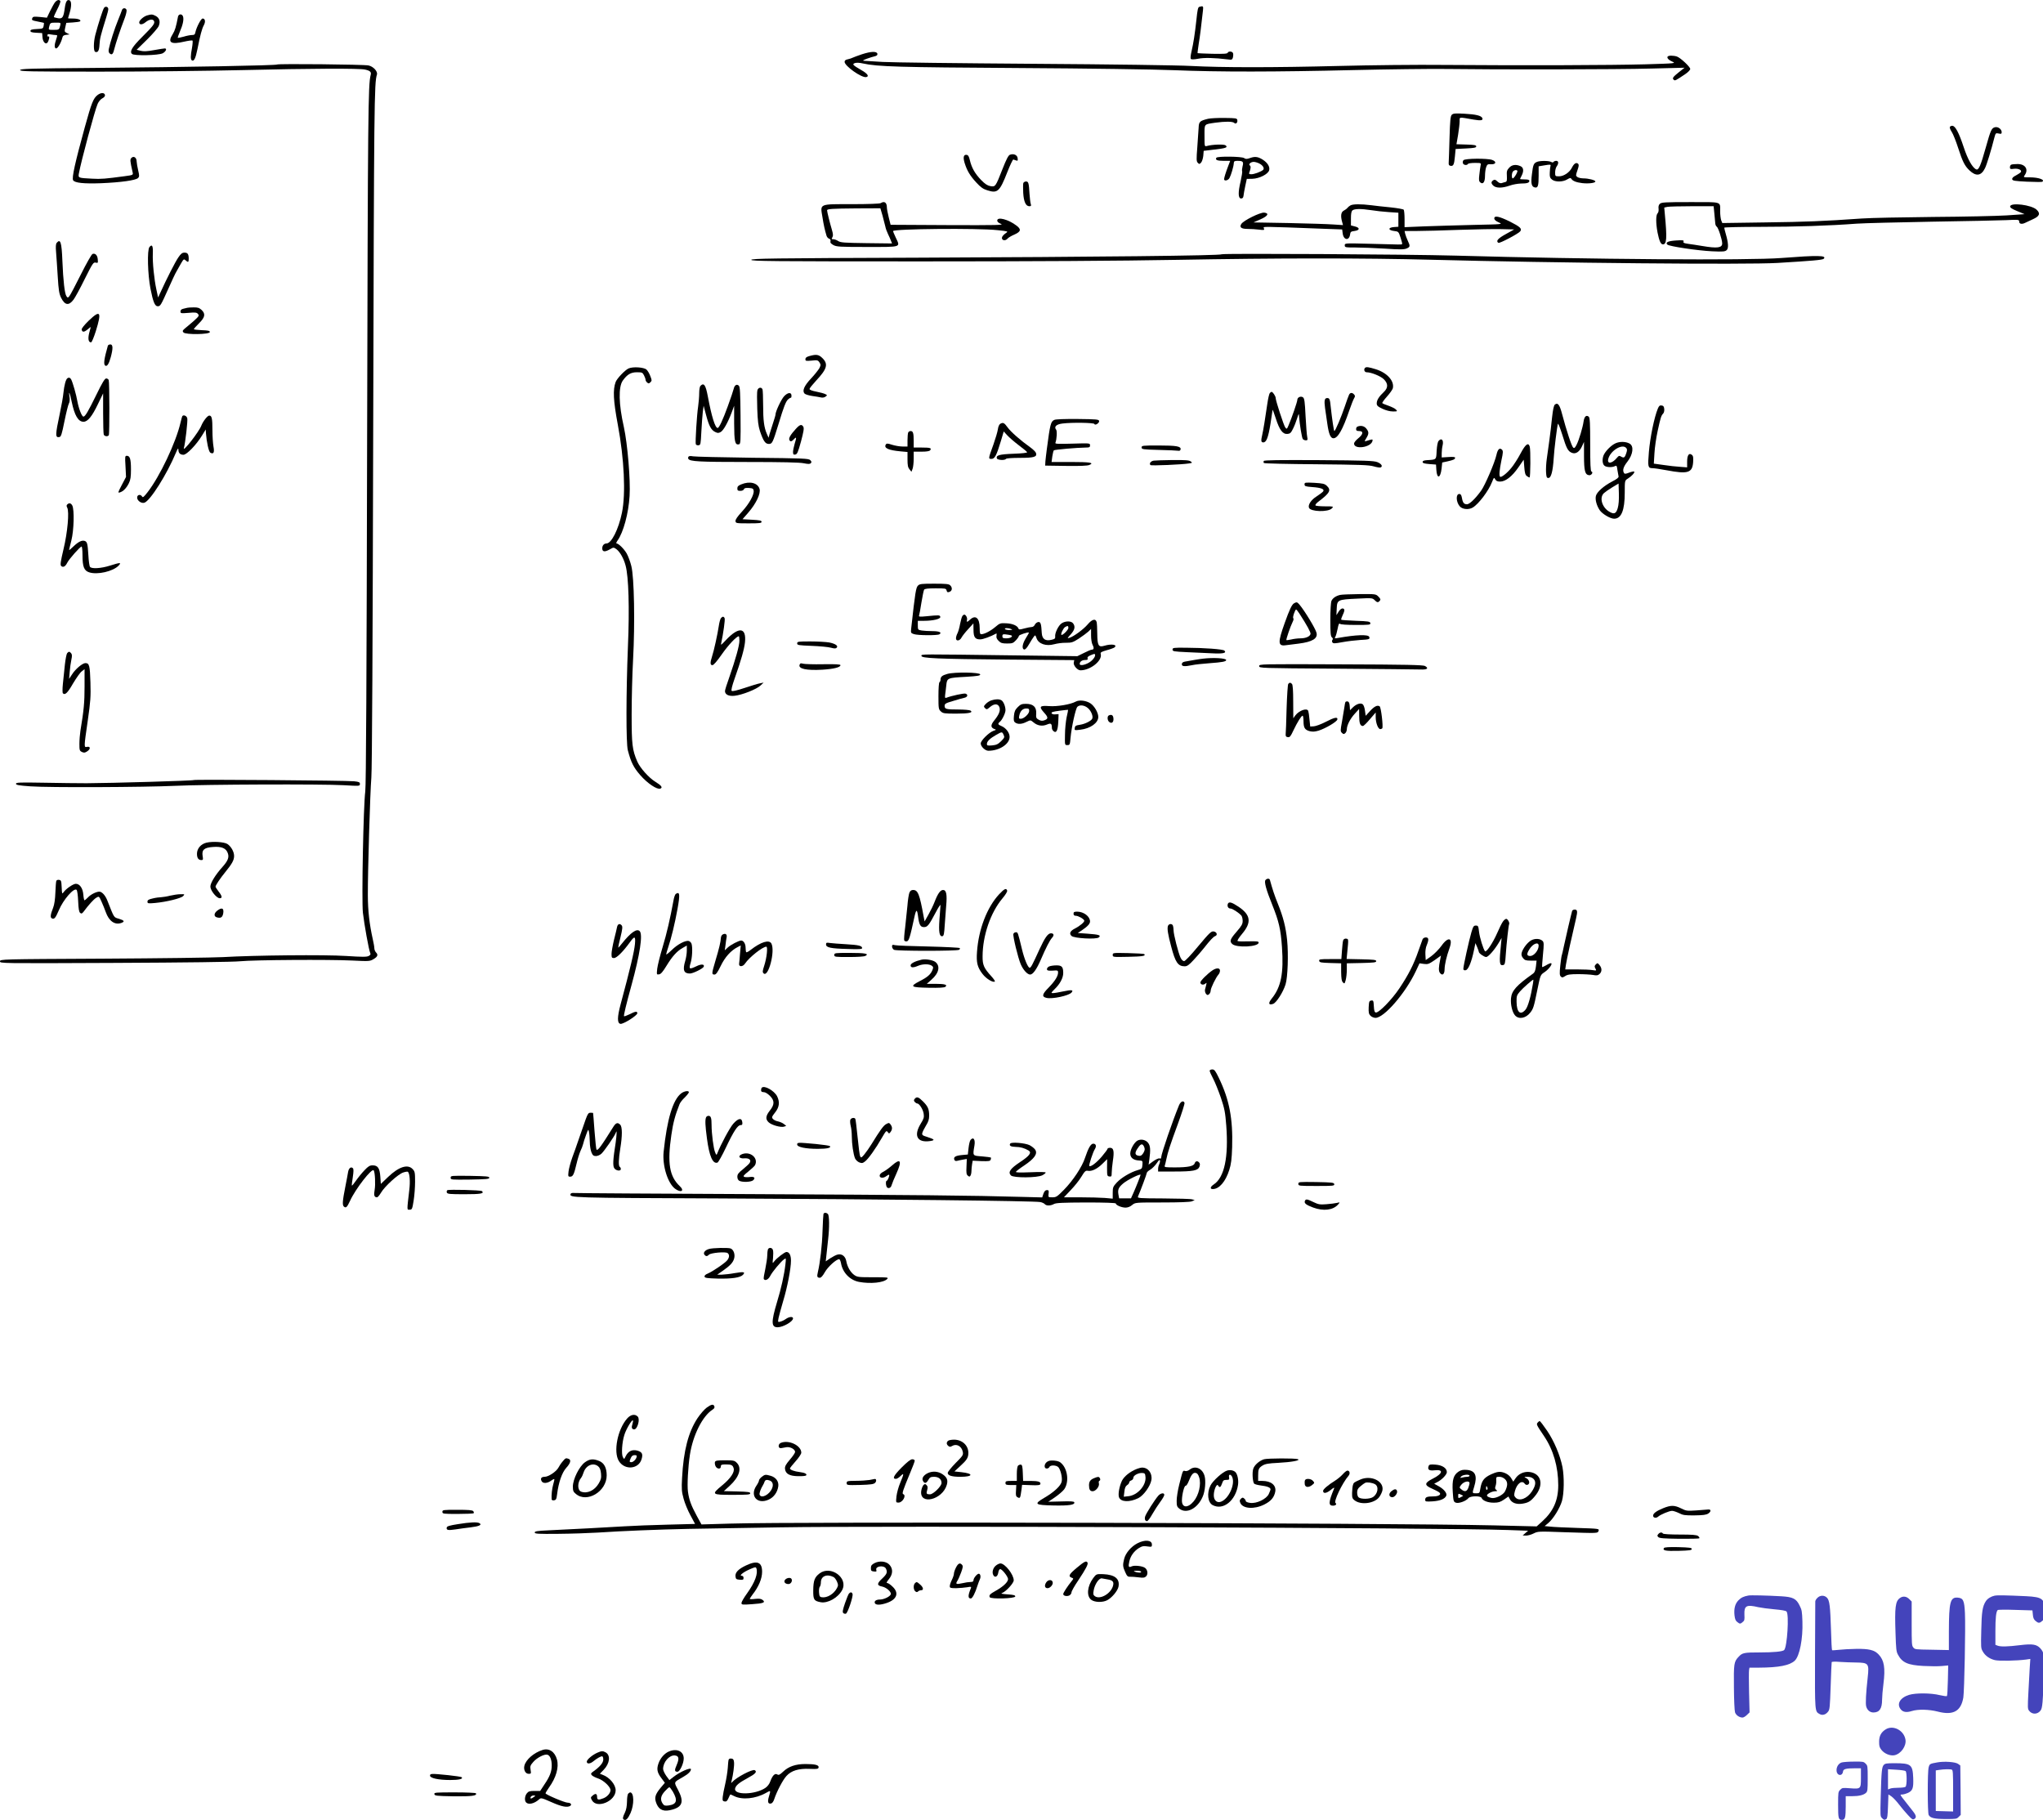 <svg height="1764.739pt" preserveAspectRatio="xMidYMid meet" viewBox="0 0 1981.074 1764.739" width="1981.074pt" xmlns="http://www.w3.org/2000/svg"><g transform="matrix(.1 0 0 -.1 0 1810.961)"><path d="m533 18087c-10-13-31-52-48-86l-30-63-67 7c-57 5-69 4-74-10-9-21-6-23 56-35 29-6 55-11 56-13 1-1 0-14-3-29-5-26-9-27-67-30-46-2-61-7-61-18s14-16 57-18l57-3 3-41c3-43 29-72 47-53 15 16 26 69 12 61-6-4-11 0-11 10 0 13 6 15 31 10 17-3 40-6 50-6 17 0 17-3 4-41-19-54-19-89 0-89 15 0 48 56 59 102 5 21 13 27 39 30l32 4-26 13c-24 12-25 15-16 56l10 43 63 4c35 2 67 7 71 11 13 14-21 27-69 27-27 0-48 1-48 3 0 1 7 24 15 51 20 65 19 115-1 123-24 9-37-11-46-77-12-88-22-104-65-97-20 4-38 8-40 11-3 2 12 36 32 75 20 38 34 75 30 80-10 18-32 12-52-12zm51-224c-10-42-12-43-65-43-49 0-49 0-43 28 10 41 12 42 65 42 49 0 49 0 43-27z"/><path d="m1010 18035c-12-14-58-159-86-265-18-72-18-156-1-163 27-10 39 11 42 73 3 57 12 90 66 264 11 33 19 68 19 77 0 23-26 31-40 14z"/><path d="m11629 18043c-12-3-18-31-27-121-16-145-29-229-48-311-9-40-12-67-6-73s33-5 70 2c58 12 160 9 284-6 44-6 47-4 54 20 3 14 4 33 0 41-7 18-45 20-51 3-4-10-40-12-148-10-78 2-143 5-144 6-2 1 4 43 11 92 13 78 22 152 41 322 5 43 2 46-36 35z"/><path d="m1183 18013c-3-10-20-54-38-98-33-79-78-221-90-281-4-21-1-35 9-43 22-18 33-7 46 49 12 49 54 176 100 296 13 34 20 69 17 78-8 21-36 21-44-1z"/><path d="m1426 17960c-34-10-76-48-76-67 0-26 30-25 61 1 35 29 74 34 83 10 9-23-8-45-117-154-95-95-122-139-98-163 20-20 258-15 299 6 31 17 44 47 20 47-6 0-53-7-103-16-69-13-102-14-131-7l-39 10 101 99c55 54 106 114 113 131 18 44 7 79-29 98-32 17-42 17-84 5z"/><path d="m1726 17948c-19-100-29-133-51-169-53-82-19-104 112-73 40 9 76 14 80 10 3-3 1-35-5-70-15-79-15-113-1-122 20-12 36 20 54 111 26 133 43 196 62 231 18 34 12 64-12 64-16 0-59-83-70-132-4-23-11-28-33-28-16 0-52-7-81-16-29-8-55-13-57-11s7 29 20 59c29 66 40 118 31 147s-43 27-49-1z"/><path d="m8360 17584c-41-14-82-29-90-33-9-5-30-12-48-16-22-4-32-12-32-25 0-40 164-156 209-148 32 6 15 33-47 68-84 49-91 57-62 68 14 5 45 4 79-4 141-31 344-37 1511-44 667-4 1318-13 1505-21 437-18 985-17 1735 1 338 8 746 13 905 11 506-7 1658-5 1990 4l320 8-52-41c-61-49-69-60-54-75 13-13 17-10 110 52 29 19 51 42 51 52 0 20-93 107-128 120-13 5-39 9-58 9-51 0-46-31 8-56 43-19 43-19-257-28-329-9-1176-12-1940-6-278 3-725-2-1035-10-633-16-1126-16-1430 0-122 7-782 16-1525 21-720 5-1380 13-1465 18s-166 10-180 11c-19 1-13 5 25 20 28 10 63 21 78 24 20 5 27 12 25 24-5 26-62 24-148-4z"/><path d="m2687 17484c-9-9-867-25-1772-33-630-5-720-8-720-21s92-15 770-15c424 0 1049 7 1390 15 665 16 1129 18 1185 5 50-11 63-24 54-54-24-94-27-339-34-3511-5-2348-10-3379-18-3435-18-131-36-1051-23-1175 13-114 58-365 71-391 6-12 2-20-15-29-18-10-62-10-216 0-210 14-894 7-1199-11-91-5-614-12-1162-15-995-5-998-5-998-26 0-20 0-20 1113-15 688 3 1152 9 1217 16 131 13 857 18 1085 7 165-8 171-8 208 14 40 24 46 42 22 66-8 9-15 26-15 39s-7 52-15 87c-32 143-48 277-48 428-1 231 22 997 34 1140 7 81 13 1284 18 3405 8 3148 10 3330 36 3411 10 31-36 80-82 89-48 10-877 18-886 9z"/><path d="m947 17189c-42-32-59-75-125-314-94-342-127-490-113-513 16-26 103-35 270-29 193 8 336 28 359 50 14 14 14 23 2 74-8 32-14 71-15 87 0 37-28 57-50 35-15-15-15-25 11-140 6-26 5-27-78-38-187-25-229-29-314-24-136 7-137 7-129 51 21 117 155 615 182 675 9 21 29 45 45 53 18 9 28 22 26 32-5 25-39 25-71 1z"/><path d="m14078 16997c-13-13-17-53-22-224-3-114-7-221-8-238-2-22 2-30 16-33 29-6 37 11 44 89l7 74 100 5c80 4 100 8 100 20s-19 16-96 18l-96 3 16 92c8 51 15 109 15 131 0 43-13 42 135 16 71-12 94-8 85 14-9 24-62 37-174 43-89 5-108 3-122-10z"/><path d="m11715 16958c-81-20-90-28-92-88-2-30-8-115-13-189-9-117-9-136 5-150 13-14 17-14 31 1 9 9 19 39 22 66l4 49 100 12c116 13 137 21 113 41-16 13-130 9-182-6-23-6-23-6-23 99 0 120-8 110 105 127 95 13 168 13 183-2 16-16 35 3 30 28-3 17-15 19-123 20-66 1-138-3-160-8z"/><path d="m18907 16878c-2-7 6-29 19-48s41-90 63-158c42-130 63-171 108-214 64-61 114-55 151 20 17 33 60 174 92 300 11 41 13 43 41 37 24-6 29-3 29 13 0 29-35 55-64 48-34-8-42-25-91-200-48-172-68-218-91-209-36 14-83 96-123 218-46 139-81 205-110 205-11 0-21-6-24-12z"/><path d="m9793 16609c-15-6-34-42-73-141-66-169-68-172-117-163-28 5-52 21-90 60-59 61-91 118-108 190-9 38-16 51-32 53-29 4-36-23-19-79 23-74 52-123 112-188 44-48 67-64 109-77 98-31 119-13 193 177 27 68 53 123 58 122s17-5 27-9c16-6 18-2 15 21-3 32-38 48-75 34z"/><path d="m11795 16580c-13-21 8-30 70-30h64l-18-47c-25-65-41-117-41-131 0-21 39-13 52 11 15 27 41 114 42 145 1 18 7 22 36 22 53 0 61-9 49-53-5-21-7-42-4-47s-4-50-15-99c-26-109-24-166 5-166 14 0 21 8 23 25 1 14 9 57 17 95l15 70 54 1c68 2 153 45 163 83 8 32-13 69-57 99-48 32-79 37-126 20-35-12-44-12-60-1-22 16-259 19-269 3zm415-55c38-19 54-49 37-64-23-18-85-41-113-41-20 0-25 4-20 16 15 38 17 62 6 69-17 11 8 35 37 35 13 0 37-7 53-15z"/><path d="m14191 16556c-6-7-9-21-5-30 7-18 39-22 49-6 3 6 33 10 67 10 61 0 61 0 55-27-3-16-9-55-12-88-6-49-4-63 9-74 27-23 46 3 46 64 0 28 5 66 11 83 10 28 15 31 47 29 49-3 57 26 11 42-48 17-264 15-278-3z"/><path d="m14904 16540c-32-13-38-27-49-119-12-90-4-123 29-129 29-6 36 16 36 114v91l60 10c54 9 60 8 55-7-3-9-6-38-7-64-2-40 2-52 21-67 31-26 106-25 148 1 26 15 34 17 40 6 13-21 47-35 106-42 60-7 127 1 127 16 0 13-67 30-116 30-22 0-48 6-58 13-17 13-17 15 0 65 14 39 16 54 7 63-17 17-39 4-58-33-23-49-80-88-127-88-37 0-38 1-38 38 0 21 7 47 15 58 21 28 19 54-4 54-11 0-23-5-26-10-4-7-12-7-25 0-23 12-107 12-136 0z"/><path d="m19503 16513c-7-2-13-14-13-25 0-18 5-20 39-15 43 5 79-12 67-32-4-6-25-20-47-32-27-13-39-26-37-37 3-15 23-18 143-24 77-3 143-4 148-1 31 19-34 43-120 43-64 0-64 0-49 22 39 56 4 108-71 107-27 0-54-3-60-6z"/><path d="m14634 16483c-22-24-25-35-22-80 2-44 0-54-14-58-10-3-27-7-37-11-13-3-28 3-42 17-16 16-26 19-37 12-24-15-25-30-3-52 27-27 87-27 161-1 30 11 78 19 107 20 61 0 83 7 83 26 0 10-13 14-45 14-25 0-45 2-45 4s7 17 15 32c23 45 19 79-10 92-44 20-84 15-111-15zm79-40c-10-29-35-63-44-63-13 0-11 54 3 68 19 19 49 15 41-5z"/><path d="m9923 16335c-3-9-3-51-1-95 5-86 25-130 59-130 18 0 20 4 14 23-4 12-9 56-12 97-6 105-10 120-34 120-11 0-22-7-26-15z"/><path d="m8540 16140c-9-6-125-10-276-10-326 0-311 7-289-125 13-82 22-121 40-182 4-12 15-25 25-28 12-4 16-12 13-25-4-13 4-23 29-37 30-16 61-18 328-18 338 0 321-5 276 91-14 30-26 58-26 63 0 22 822 30 1012 9 101-10 106-12 85-26-32-22-46-42-40-58 7-19 38-18 54 3 8 9 38 27 67 39 62 28 67 50 19 86-78 60-187 89-187 49 0-12 13-23 36-32 32-12-36-14-517-12l-553 3-18 72c-10 40-18 83-18 95 0 49-24 66-60 43zm18-122c11-40 23-87 27-105 3-18 15-50 26-73 11-22 24-52 29-66l10-25-248 3c-216 3-251 5-275 21-14 9-35 17-47 17-17 0-18 3-9 18s8 31-4 73c-19 62-47 176-47 189 0 14 44 17 286 19l231 1z"/><path d="m16095 16133c-11-10-15-27-12-47 2-18-1-36-9-44-18-17-18-96-1-187 16-80 31-115 52-115 37 0 41 58 19 291l-6 66 32 7c18 3 126 6 240 6h207l7-72c4-40 8-83 9-96 1-12 7-26 14-30 15-9 53-127 53-163 0-43-49-49-191-25-46 8-108 17-137 21-42 6-52 10-47 22 5 14-5 15-70 11-79-5-109-18-87-40 17-17 291-58 433-65 110-5 127-3 143 12 19 19 16 69-10 159-8 27-14 53-14 58 0 4 157 8 350 8 341 0 673 11 935 31 72 5 398 13 725 19 327 5 652 12 723 15 123 6 127 5 127-15 0-22 26-27 58-11 9 4 43 20 75 35 65 29 75 56 35 93-50 46-249 71-256 32-2-12 16-25 68-46l72-30-174-12c-95-6-416-13-713-15-297-3-607-9-690-15-371-26-547-33-937-38l-417-6-11 27c-5 15-10 54-10 86 0 98 25 90-290 90-246 0-280-2-295-17z"/><path d="m13095 16118c-11-6-25-18-30-25-6-8-22-19-35-26-27-14-32-52-15-111l8-29-94 6c-52 4-247 10-434 14l-340 6 68 30c72 32 87 59 36 65-38 4-201-76-222-110-21-32-1-48 60-48 32 0 82-3 112-7 50-6 54-5 47 12-7 20-45 20 589-4l170-6 5-39c9-67 64-73 72-8 3 23 9 28 43 32 52 7 54 32 3 44l-38 10v67c0 47 4 70 15 79 20 16 82 17 180 2 44-7 122-16 173-19l92-6v-68-68l-42-3c-60-4-59-31 0-38 43-5 44-6 63-64 11-32 18-60 15-63-5-6 4-6-318 3-237 6-238 6-238-15 0-20 5-21 103-21 56 0 184-5 284-11 145-10 188-9 212 1 36 15 37 23 12 76-10 21-21 51-25 67l-6 27h122c68 0 251 5 408 11 157 5 341 9 409 7l124-3-81-45c-78-43-99-68-72-85 12-7 191 87 211 111 21 26 0 45-101 96-104 51-150 60-150 30 0-13 15-26 42-38 43-19 43-19-242-25-157-4-372-10-477-14l-193-8v79c0 43-4 84-8 90s-61 16-127 23c-66 6-151 16-190 21-96 12-176 12-200-2z"/><path d="m550 15755c-9-11-11-37-6-93 3-42 11-148 16-236 8-131 14-166 32-203 37-74 75-80 121-19 14 18 63 107 108 199 77 154 85 166 107 160 22-5 23-3 20 32-3 40-25 62-51 52-9-3-60-93-113-199s-103-201-112-211c-14-16-16-16-28 1-17 25-31 147-39 342-7 181-19 218-55 175z"/><path d="m1449 15714c-23-28-17-264 10-403 25-128 43-171 70-171 26 0 30 7 101 165 34 77 70 154 80 170 9 17 29 52 44 78 26 45 29 47 45 33 25-23 31-20 31 13 0 47-10 61-41 61-22 0-35-10-60-47-28-40-112-204-175-343l-21-45-16 75c-22 100-39 264-35 352 3 74-7 93-33 62z"/><path d="m11847 15644c-12-13-1196-26-2952-33-1422-5-1610-8-1610-21s190-15 1650-15c1093 0 1928 5 2475 15 978 18 1817 18 2470 1 1203-32 3058-49 3355-31 335 20 438 29 449 40 34 34-56 35-409 8-320-25-1852-14-3160 23-465 13-2258 23-2268 13z"/><path d="m1815 15125c-5-2-22-6-37-9-19-4-28-13-28-26 0-19 4-20 78-14 66 6 80 4 92-11 13-15 9-22-37-64-29-25-67-58-85-72-28-23-31-29-19-43 20-23 256-20 256 4 0 12-17 16-77 18-43 2-78 6-78 10s23 30 50 57c59 58 65 92 24 130-22 20-37 25-78 24-28 0-55-2-61-4z"/><path d="m861 15001c-45-44-71-77-69-87 5-27 23-27 57 1 17 15 31 25 31 23 0-1-7-27-15-57-14-56-8-91 18-91 7 0 27 48 46 108 59 190 45 211-68 103z"/><path d="m1046 14758c-37-130-44-182-25-194 17-10 35 16 53 82 23 85 22 124-4 124-11 0-22-6-24-12z"/><path d="m7848 14657c-28-8-38-16-38-30 0-18 5-19 60-14 55 6 61 5 76-17 14-22 14-27-1-57-10-17-45-62-80-99-68-72-88-121-63-147 8-8 41-18 74-23 32-4 70-11 84-14 15-4 33-1 44 7 19 14 19 15-1 25-11 6-50 17-87 24-41 8-66 17-66 26 0 7 29 43 64 81 106 113 119 160 62 217-37 37-60 40-128 21z"/><path d="m6095 14537c-35-16-112-97-125-131-28-76-23-179 21-415 62-330 78-670 40-853-33-161-102-298-150-298-24 0-41-20-41-47 0-34 23-38 70-12 40 23 40 23 68 3 34-26 70-89 88-157 30-107 39-415 23-787-18-446-19-937-1-1005 31-118 55-166 121-242 70-80 163-142 194-130 26 10 11 30-49 67-61 37-148 134-174 195-49 113-55 166-55 455 0 151 6 392 14 535 19 350 11 797-17 906-10 42-31 97-45 122-26 45-79 97-98 97-6 0-2 12 9 28 57 79 107 264 117 432 10 153-20 507-55 667-51 224-54 391-11 452 43 60 78 81 137 81 49 0 55-2 69-30 8-16 15-35 15-43s7-20 16-27c12-11 18-10 31 3 15 15 15 19-1 60-9 25-26 53-37 63-26 23-131 30-174 11z"/><path d="m13237 14543c-16-15-6-43 15-43 43 0 133-36 165-66 45-43 45-85 1-126-45-42-68-78-68-109 0-22 9-31 55-53 35-16 73-26 102-26 44 0 45 1 30 18-9 10-41 26-72 37-31 10-58 22-61 26-2 5 18 33 45 63 28 31 53 67 57 80 17 70-53 150-164 185-71 22-94 25-105 14z"/><path d="m654 14442c-16-10-31-67-39-142-3-36-19-126-35-200-45-212-45-236-4-228 16 2 24 28 49 153 17 83 36 160 43 172 8 14 10 38 6 65-11 71 4 38 21-47 28-135 64-195 115-195 40 0 83 52 139 170l51 105v-192c0-105 3-198 6-207 7-18 39-22 49-6 8 13 7 514-1 535-4 8-14 15-24 15-14 0-38-40-95-157-80-163-109-213-126-213-16 0-46 79-59 150-10 60-43 176-59 209-9 18-23 23-37 13z"/><path d="m6792 14368c-7-7-12-39-12-72 0-34-5-90-10-126-13-83-29-350-23-367 3-8 15-13 27-11 20 3 21 10 27 133 4 72 10 157 14 190l8 60 24-90c28-106 49-145 88-164 25-12 32-12 54 0 27 16 69 91 106 189l24 65v-171c1-179 8-210 46-203 17 4 18 19 16 279-2 217-5 278-16 289-19 20-42 7-50-28-4-17-29-93-57-169-49-135-85-212-99-212-24 0-58 108-95 305-21 112-38 137-72 103z"/><path d="m7344 14324c-4-14-4-94-1-177 4-119 10-166 26-217 33-97 52-125 86-125 33 0 38 10 95 195 50 166 70 217 92 237 11 10 23 17 27 16 3-2 6 7 6 20 0 35-35 33-71-5-28-30-84-148-84-178 0-7-11-44-24-83-13-40-28-88-34-107l-9-35-17 38c-27 61-36 131-36 278 0 75-3 144-6 153-10 26-43 19-50-10z"/><path d="m12313 14298c-6-7-16-51-23-98-21-145-40-263-50-305-14-60-12-75 10-75 30 0 48 46 70 182 11 68 20 128 20 133 1 6 14-31 31-82 36-113 68-155 113-151 26 2 35 11 53 48 13 25 31 70 40 100 17 54 18 54 20 20 6-77 27-206 36-217 5-7 18-13 29-13 18 0 20 4 14 33-4 17-11 108-16 201-7 143-11 172-25 183-22 15-55 0-55-25 0-18-55-178-85-247-16-38-18-38-32-20-15 21-93 260-93 286 0 17-28 59-39 59-5 0-13-6-18-12z"/><path d="m13082 14283c-5-10-24-61-41-113-34-101-92-239-102-240-5 0-22 116-35 234-7 75-12 86-34 86-26 0-31-23-21-98 6-37 15-105 22-152 14-99 31-140 59-140 43 0 90 83 154 270 18 53 39 105 46 117 11 18 12 24 1 37-18 21-38 20-49-1z"/><path d="m15078 14187c-11-8-19-47-28-127-6-63-18-162-26-220s-19-139-25-180-9-100-7-130c3-47 6-55 23-55 26 0 43 65 51 190 5 88 32 305 41 335 3 8 21-39 42-105 42-137 55-160 93-176 37-15 73 8 99 64l19 42v-135c0-146 10-183 48-188 24-4 45 29 24 36-9 3-12 72-12 262 0 206-3 260-14 269-24 20-43 2-50-45-8-59-44-179-68-227-16-31-22-36-33-27-15 12-66 168-107 323-24 92-42 116-70 94z"/><path d="m16076 14148c-35-84-75-280-87-422s-9-156 34-156c18 0 79-9 137-20 206-39 250-26 258 76 3 47 1 63-12 73-28 23-46-3-46-66v-55l-67 5c-38 2-110 10-162 18l-94 13 6 101c3 55 17 152 31 215 28 129 34 149 53 169 8 7 13 28 11 45-2 23-8 32-26 34-17 3-25-4-36-30z"/><path d="m1767 14073c-2-5-10-33-17-63-44-191-200-520-319-673-36-46-46-55-53-42-15 25-48 19-48-10 0-30 40-59 70-50 56 18 218 274 306 485 18 42 23 49 24 30 0-33 17-50 49-50s125 97 179 185l37 60 2-35c7-91 27-181 43-190 31-17 41 2 30 60-5 29-10 98-10 154 0 120-6 146-31 146-17 0-60-55-77-98-22-59-183-265-169-217s39 266 33 289c-6 25-39 37-49 19z"/><path d="m10223 14038c-34-17-40-39-72-283-6-44-12-98-14-120l-2-40 200-3c136-2 209 1 228 9 52 22 7 29-182 29h-184l7 53c4 28 11 55 15 60 7 7 223 26 309 27 36 0 42 3 42 21 0 22-1 22-171 17-140-4-169-3-165 8 14 36 18 115 7 128-23 28 3 52 61 59 93 12 306 8 310-4 6-19 50 9 46 29-3 15-25 17-208 19-129 1-213-2-227-9z"/><path d="m9699 14000c-10-6-20-29-23-55-4-25-23-89-42-143-51-141-52-142-20-142s49 32 92 175l27 91 34-37c19-21 69-64 111-96 43-32 79-62 82-68s-45-12-131-15c-138-5-174-15-162-46 6-16 78-20 88-4 4 6 59 10 134 10 138 0 169 9 157 47-3 11-28 35-54 54-97 69-190 151-221 194-33 46-44 51-72 35z"/><path d="m7717 13951c-51-56-70-89-63-106 8-21 22-19 46 7s25 17 5-48c-8-27-15-62-15-77 0-23 4-28 21-25 19 3 27 21 56 126 25 94 31 128 23 143-16 28-34 23-73-20z"/><path d="m13163 13973c-7-2-13-13-13-24 0-14 7-19 30-19 44 0 39-32-10-71-22-18-40-40-40-50 0-62 166-38 179 26 3 18 3 18-62-2-17-5-17-3 2 28 26 43 26 60 0 93-20 25-54 33-86 19z"/><path d="m8806 13914c-3-9-6-42-6-75v-59h-49c-27 0-72 8-101 17-42 14-53 14-60 3-22-35 24-56 143-67l67-6v-72c0-57 4-78 19-96l19-24 11 28c6 16 11 60 11 98v69h74c49 0 77 4 85 13 18 22 2 27-81 27h-78v64c0 77-6 96-30 96-10 0-21-7-24-16z"/><path d="m13949 13833c-8-9-15-48-18-95-4-87-1-85-91-90-32-2-45-7-45-18s16-16 65-20l65-5 3-50c6-93 40-85 51 12l6 58 51 11c58 13 74 20 74 36 0 7-23 9-65 6l-65-4v41c0 22 4 57 9 77 12 51-12 76-40 41z"/><path d="m15665 13811c-44-20-100-78-116-118-14-37-11-80 7-97 17-18 76-21 104-6 16 8 19 4 24-38 4-26 9-54 11-62 3-10-16-26-60-48-83-43-152-104-160-142-8-36 7-92 37-137 25-37 103-83 140-83 70 0 103 81 103 253 0 117 0 117 30 136 37 23 70 59 62 68-4 3-26-1-49-10-33-13-44-14-50-4-17 26-6 61 32 109 56 71 66 153 21 177-37 20-95 21-136 2zm105-46c9-11 9-22 0-49-14-44-23-50-50-34-18 11-23 10-43-14-45-54-95-60-82-9 20 81 137 152 175 106zm-83-582c-16-56-36-63-85-33-68 42-95 135-49 178 12 11 49 37 82 57l60 36 3-95c2-60-2-113-11-143z"/><path d="m14745 13713c-25-48-65-110-88-138-43-54-100-98-111-88-11 11-6 66 13 158 17 76 17 92 6 104-23 23-42 5-54-50-16-74-111-296-150-349-55-76-111-130-136-130-29 0-41 15-49 63-5 27-12 37-25 37-36 0-32-80 5-121 26-29 88-34 126-10 57 34 154 163 186 247 18 45 20 47 31 26 9-16 21-22 47-22 53 0 116 49 177 137l52 75 6-73c4-54 10-75 24-85 10-8 22-14 27-14 9 0 11 264 2 298-13 46-41 25-89-65z"/><path d="m11070 13771c0-18 11-20 168-24 92-2 176-6 187-8 12-3 21 2 23 13 6 30-40 38-214 38-155 0-164-1-164-19z"/><path d="m1217 13588 5-103-41-78c-38-73-40-78-19-72 34 10 65 43 88 90 16 32 20 62 20 134 0 99-10 131-40 131-18 0-19-6-13-102z"/><path d="m6676 13681c-4-6-5-15-1-21 16-25 100-30 569-30 342 0 507-4 548-12 45-9 61-9 70 0 10 10 8 16-5 30-16 16-63 18-560 23-298 4-558 10-578 14-23 5-39 3-43-4z"/><path d="m11187 13643c-29-5-46-28-31-43 9-8 307 5 374 16 33 5 34 7 15 20-14 11-54 14-174 13-86-1-169-4-184-6z"/><path d="m12255 13640c-4-7-3-16 1-20 5-5 234-10 509-12 420-4 509-7 554-20 30-9 61-14 68-11 25 10 9 36-32 52-34 13-118 16-567 19-387 2-528 0-533-8z"/><path d="m7188 13413c-29-11-38-21-38-39 0-20 5-24 29-24 17 0 31 6 35 16 4 11 17 14 48 12 36-2 44-7 46-26 6-39-43-127-112-202-46-50-66-79-64-94 3-20 8-21 128-21 104 0 125 2 125 15 0 12-19 16-93 20l-92 5 55 63c77 88 124 188 110 232-18 58-96 77-177 43z"/><path d="m12650 13413c0-18 9-21 74-26 89-6 124-21 105-44-7-8-36-30-64-48-51-32-83-80-72-109 15-39 188-44 223-5 17 19 15 19-69 19-47 0-88 4-91 9-4 5 8 20 24 33 117 88 131 115 85 158-21 19-38 23-120 28-90 4-95 4-95-15z"/><path d="m652 13218c-8-8-8-17 0-31 21-40 3-240-36-402-29-123-33-152-23-163 19-18 41-6 59 31 18 36 125 157 139 157 5 0 9-38 9-85 0-110 15-149 65-165 80-26 232 9 286 66 29 31 16 31-85-1-85-27-177-33-193-12-6 6-13 57-16 112-7 113-11 132-37 140-27 8-61-9-108-54-23-22-42-38-42-35 0 4 10 45 22 93 25 98 30 299 9 339-13 24-31 28-49 10z"/><path d="m8902 12432c-20-20-27-59-66-414-5-45-4-47 26-57 37-13 227-14 247-2 28 18-1 31-67 31-37 0-84 3-104 6-37 6-38 8-38 50v44h60c88 0 162 18 158 38-4 18-9 19-137 6-62-6-73-5-69 7 3 8 14 65 23 126 10 62 22 118 26 125 6 9 38 13 111 13 96 0 102-1 107-21 5-18 10-20 29-13 26 10 29 41 6 63-12 13-41 16-155 16-121 0-141-2-157-18z"/><path d="m12995 12341c-42-10-72-31-84-58-6-14-11-91-11-182 0-129 3-161 15-171 10-8 12-17 6-24s-6-18-1-25c7-12 22-12 97 2 48 9 125 18 171 21 90 5 98 7 89 31-10 24-127 20-301-11-35-6-37-6-27 12 6 10 15 45 22 78 8 42 14 55 22 47 7-7 63-11 155-11 131 0 143 1 140 18-3 15-20 18-140 22-75 3-139 7-142 11-3 3 4 24 15 47 11 22 18 46 14 52-12 19-35 10-55-22l-21-33 3 65c4 84 9 86 199 95 141 7 147 7 168-14 25-25 34-26 51-6 9 11 7 19-14 40-25 25-27 25-183 24-87-1-171-4-188-8z"/><path d="m12547 12259c-20-12-43-60-89-189-68-190-67-227 8-217 21 2 79 10 128 16 133 17 186 50 172 105-10 41-116 215-166 274-22 25-27 26-53 11zm52-97c74-114 112-184 109-199-5-25-46-43-98-43-25 0-65-5-89-11-24-5-45-8-47-6-5 5 40 136 60 175 9 17 12 33 7 37-10 5 17 85 28 85 3-1 17-18 30-38z"/><path d="m9333 12138c-6-7-16-42-23-78-6-36-18-77-26-92s-14-36-14-48c0-30 37-26 54 8 8 15 37 52 65 82l50 55 1-62c0-72 15-93 65-93 27 0 102 27 156 57 4 2 4-7 2-21-4-17 2-32 20-50 22-22 35-26 83-26 50 0 59 3 85 31 16 17 29 36 29 43 0 9 89 39 97 32 2-1-11-25-28-52-35-55-43-106-18-112 11-2 27 15 47 50 17 29 37 62 46 73 15 19 15 19 27-13 19-56 93-81 172-59 29 8 80 15 114 14 56 0 67 4 125 41 35 23 75 53 91 67l27 26v-63c0-36 6-75 15-92 16-30 12-46-9-46-7 0-41-14-76-32l-63-31-621 8c-921 12-891 13-891-5 0-23 147-30 851-36l631-5-5-24c-5-28 36-75 65-75 96 0 213 93 197 157-5 17 3 22 58 38 35 9 69 22 75 27 33 27-29 37-99 16-56-17-67 2-68 117 0 50-3 100-6 113-10 37-45 27-87-23-40-47-134-117-177-130-23-7-22-5 13 34 39 43 46 75 23 106-18 25-74 25-111 1-31-20-68-95-63-129 2-18-4-24-35-31-60-15-91 7-95 64-5 92-11 112-35 108-12-2-26-13-32-25-5-13-19-23-30-23s-43-6-72-14c-43-12-53-12-57-1-10 28-57 48-118 51-58 3-63 1-107-36-46-39-106-70-136-70-12 0-15 13-15 58 0 99-40 134-95 82-27-25-34-25-28 0 5 19-11 50-27 50-4 0-12-6-17-12zm1027-117c0-19-58-76-68-67-8 9 19 66 37 76 24 14 31 12 31-9zm-555-11c16-7 13-9-17-9-20-1-40 4-43 9-7 12 32 12 60 0zm-22-56c30-5 35-9 26-20-6-8-29-14-50-14-32 0-39 3-39 20 0 22 6 23 63 14zm835-205c-2-12-19-35-39-51-41-33-109-50-109-26 0 22 22 38 53 38 22 0 28 4 23 16-4 10 4 19 27 29 44 19 49 18 45-6z"/><path d="m6991 12116c-7-8-16-42-21-76-11-76-47-241-66-298-19-58-18-82 4-82 12 0 44 37 92 106 64 91 142 174 164 174 3 0 6-19 6-43 0-47-36-176-99-357-23-63-41-122-41-131 0-34 36-52 92-46 72 7 214 63 252 99l31 29-35-7c-19-3-87-24-150-45-76-25-118-35-125-28-6 6 3 46 28 117 62 175 94 286 101 354 15 147-61 154-188 18-45-48-48-50-42-24 20 92 38 224 33 238-8 20-21 20-36 2z"/><path d="m7730 11871c0-17 12-19 143-24 78-3 161-11 185-18 33-9 46-9 55 0 18 18-12 39-72 51-30 5-112 10-182 10-119 0-129-1-129-19z"/><path d="m11370 11811c0-17 12-19 138-25 75-3 184-8 242-11 108-6 147 2 123 26-14 14-193 27-375 28-119 1-128 0-128-18z"/><path d="m651 11776c-6-7-16-58-22-112-5-55-14-137-19-184s-5-89 0-93c20-21 46 4 98 95 32 53 69 107 85 118l27 21v-169c0-154-7-228-40-427-5-33-10-90-10-128 0-62 2-68 25-79 19-9 29-8 50 6 34 22 34 50 0 44-32-7-32-9 6 254 27 189 30 231 26 371-5 163-11 187-49 187-28 0-97-58-129-109l-29-44 6 69c3 38 10 90 16 117 8 36 7 51-2 62-15 19-24 19-39 1z"/><path d="m11665 11723c-31-3-128-20-177-29-19-4-28-12-28-25 0-22 26-24 100-9 25 6 101 14 170 19 124 9 160 16 160 31 0 18-126 25-225 13z"/><path d="m7754 11665c-16-40 64-58 221-49 110 7 175 23 175 44 0 8-48 11-167 9-93-2-180 1-195 5-22 6-29 5-34-9z"/><path d="m12210 11651c0-20 7-20 753-25 413-3 779-7 811-8 65-3 84 11 44 34-18 10-183 14-815 16-788 3-793 3-793-17z"/><path d="m9186 11575c-50-14-66-27-66-57 0-9-4-20-10-23-6-4-10-60-10-134 0-120 1-129 23-149 21-20 34-22 148-22 125 0 170 10 139 30-8 5-61 10-117 10-118 0-133 4-133 35 0 21 10 27 83 48 45 14 94 28 110 31 31 7 36 32 9 40-15 5-136-21-185-40-13-5-15 0-12 28 3 18 7 59 11 91 7 73 10 74 192 84 112 7 137 11 137 23 0 21-248 25-319 5z"/><path d="m12492 11478c-5-7-12-114-16-238-3-124-7-236-9-250-1-19 3-26 21-28 19-3 27 7 54 65 37 78 77 143 89 143 5 0 9-23 9-51 0-66 12-86 59-99 29-7 49-6 87 5 65 20 178 86 182 108 6 28-29 21-115-24-43-22-94-41-113-42l-35-2-7 68c-3 38-9 75-12 83-12 32-88 5-125-43l-20-28-1 161c0 111-4 164-12 172-15 15-23 15-36 0z"/><path d="m9614 11319c-16-5-41-20-54-34-22-23-23-27-8-42s19-14 48 11c42 35 77 34 91-1 12-33-3-72-53-133-33-42-32-65 4-79 21-7 20-8-9-18-43-15-123-94-123-122 0-30 43-71 74-71 107 0 206 65 206 134 0 41-35 87-80 106-34 14-37 22-14 41 22 18 54 84 54 112 0 38-20 86-40 97-22 12-54 12-96-1zm118-335c11-23 8-28-24-61-30-29-45-37-87-41-46-4-51-2-51 15 0 24 30 53 90 87 56 32 58 32 72 0z"/><path d="m10430 11306c-49-27-179-49-257-43-92 7-101-5-48-64 41-45 41-60 1-74-20-7-34-5-54 6-24 13-27 21-24 60 4 63-29 94-99 94-41 0-53-5-80-32-25-25-33-42-37-84-4-43-2-55 13-66 26-18 64-16 109 7 39 19 39 19 68-5 38-32 84-40 130-21 39 17 48 10 48-34 0-9 7-23 16-30 27-23 42 7 46 90l3 75-31-2c-20-2-34 3-37 11-4 10 14 16 76 24 45 6 83 10 84 9s-5-34-14-72c-8-39-16-115-16-170-2-100-2-100 23-100 24 0 25 4 31 71 9 101 49 283 66 300 22 22 68 17 102-12 30-25 52-77 43-101-7-22-71-54-120-61-40-6-48-11-50-31-4-23-3-24 53-17 98 11 175 66 175 124 0 41-37 105-75 131-42 28-110 37-145 17zm-450-90c0-28-51-76-82-76-18 0-20 4-14 32 9 43 33 68 68 68 23 0 28-4 28-24z"/><path d="m13047 11303c-3-4-8-28-11-53-4-25-14-87-23-138-16-86-16-94 0-109 13-13 19-14 31-3 9 7 16 24 16 39 1 39 32 101 78 151l41 45 1-70c0-69 10-95 36-95 7 0 38 30 68 66l56 65v-46c0-54 23-115 44-115 8 0 17 4 20 8 10 16-12 205-26 213-22 14-51 0-94-47l-41-45-7 49c-3 28-13 55-21 62-21 17-62 4-96-29l-28-28-3 41c-2 28-8 42-20 44-9 2-18-1-21-5z"/><path d="m10753 11173c-18-7-16-48 2-63 24-20 45-5 42 32-2 32-17 43-44 31z"/><path d="m1879 10546c-6-7-810-30-1039-31-80 0-266 2-415 5-236 4-270 3-270-10 0-12 27-17 140-25 180-13 1100-9 1405 5 290 14 1418 18 1633 6 155-9 157-9 157 12 0 17-8 21-57 26-76 8-1546 19-1554 12z"/><path d="m2003 9939c-55-13-93-57-93-108 0-41 14-61 43-61 16 0 18 5 12 38-10 61 14 83 99 89 85 7 130-12 146-63 13-39-1-73-54-132-67-75-116-154-116-189 0-38 60-113 91-113 27 0 23 22-11 65-16 21-30 42-30 47 0 13 45 81 95 142 66 81 85 116 85 156 0 41-29 92-65 116-31 20-142 27-202 13z"/><path d="m12271 9576c-14-17 7-94 66-240 64-160 82-236 94-408 18-255-8-389-100-502-36-45-29-66 15-50 31 11 97 114 120 189 21 67 29 291 15 429-13 126-37 222-91 356-32 79-51 137-76 228-5 16-29 15-43-2z"/><path d="m546 9568c-3-7-7-58-9-113-2-63-10-117-21-145-28-71-31-99-11-106 22-9 33 4 65 78 43 104 148 224 173 199 6-6 13-55 15-111 3-72 8-103 19-112 13-10 18-8 34 12 48 65 97 119 121 134 28 17 28 17 52-36 13-29 32-75 41-101 31-89 89-130 153-106 34 13 27 24-25 40-51 15-44 4-111 174-18 47-46 81-72 88-25 6-90-24-119-57-14-14-28-26-32-26-3 0-9 25-11 55-5 62-35 105-73 105-25 0-95-48-118-81-15-21-16-19-19 47-3 63-5 69-26 72-12 2-24-3-26-10z"/><path d="m9688 9438c-117-126-199-340-214-557-8-105 3-150 54-216 35-46 103-87 119-72 3 4-12 26-33 49-73 80-87 110-86 196 1 201 77 423 193 561 31 37 49 67 45 76-9 26-27 17-78-37z"/><path d="m8818 9453c-6-16-15-73-19-128-5-55-15-149-22-210-8-60-12-116-9-123 2-7 14-12 25-10 20 3 31 36 73 232 18 83 27 84 37 5 10-77 23-99 56-99 35 0 48 17 115 143 25 48 46 80 46 70s-5-71-10-136c-9-126-1-171 29-165 13 3 17 24 22 108 4 58 10 141 14 186 10 109 2 154-30 154-27 0-52-36-83-117-11-29-37-83-58-120l-38-68-9 45c-40 221-56 260-103 260-17 0-28-8-36-27z"/><path d="m6553 9442c-7-5-18-35-23-68-31-169-64-314-105-449-25-82-48-176-52-208-6-58-6-59 18-55 17 2 36 24 72 83 56 92 102 143 158 174l39 22v-49c0-27-7-71-15-98-27-90-15-124 45-124 30 0 127 48 134 66 10 25-24 28-70 5-70-33-76-30-57 32 16 53 20 148 9 185-4 12-16 24-26 27-31 10-111-32-167-88-29-28-53-47-53-41s9 37 20 70c29 84 64 229 90 372 25 140 22 169-17 144z"/><path d="m1650 9425c-30-8-69-14-87-15-17 0-54-5-82-12-40-9-51-16-51-31 0-18 5-19 73-13 110 10 253 45 273 67 17 18 16 19-27 18-24 0-69-7-99-14z"/><path d="m11906 9345c-8-23 4-45 26-45 19 0 82-41 106-69 6-8 12-31 12-51 0-30-10-48-55-100-67-77-74-96-47-123 41-40 257-29 257 13 0 12-17 14-97 12-53-2-101-1-107 3-6 3 12 32 43 69 94 111 85 183-33 263-67 45-95 53-105 28z"/><path d="m2106 9279c-33-26-34-57-1-65 36-9 51 0 59 36 10 54-12 65-58 29z"/><path d="m15245 9278c-8-26-64-266-80-342-9-44-18-83-20-87-3-4-9-49-15-101-8-76-7-96 5-107 12-12 18-11 42 4 22 15 48 19 128 19 55 0 119-4 143-8 35-7 46-5 62 9 25 23 25 56 1 86-18 22-21 23-36 8-14-14-15-21-5-39 12-22 11-23-26-17-22 4-90 7-153 7h-113l7 48c6 42 61 291 98 447 16 69 13 85-14 85-11 0-21-6-24-12z"/><path d="m10410 9250c0-14 7-20 21-20 25 0 76-29 83-46 5-13-39-51-91-78-46-23-58-49-32-72s239-35 264-14 2 28-107 36l-97 7 37 24c58 39 82 65 82 88 0 48-61 95-125 95-28 0-35-4-35-20z"/><path d="m14573 9173c-11-16-36-66-56-113-41-93-104-187-117-174-16 18-51 131-58 189-6 55-9 60-31 60-21 0-26-8-43-65-23-78-78-327-78-353 0-13 6-18 22-15 26 3 57 79 81 195l14 68 17-39c9-21 16-42 16-46 0-14 52-50 71-50 20 0 77 64 121 136l29 49-5-50c-20-191-17-221 20-213 16 3 20 16 25 98 7 106 27 288 33 299 7 12-14 51-28 51-8 0-23-12-33-27z"/><path d="m5984 9123c-3-16-16-72-30-126-13-54-24-116-24-137 0-36 3-40 24-40 26 0 88 62 154 153 46 64 56 61 49-17-7-75-46-238-138-581-35-130-35-188-2-193 28-4 163 81 163 103 0 21-19 19-75-10-27-13-51-22-54-19-5 5 22 118 72 299 83 302 112 494 80 526-28 28-86-12-172-120-18-23-34-41-36-39-1 2 8 47 22 101 19 77 21 102 12 113-18 22-38 16-45-13z"/><path d="m11325 9130c-8-26 0-79 32-199 40-153 66-191 131-191 24 0 42 13 87 62 32 34 76 85 98 113 64 81 92 111 111 118 26 10 15 41-16 45-23 3-41-14-148-142-73-89-128-146-138-146-11 0-25 14-35 35-21 45-67 224-67 263 0 17-3 37-6 46-9 23-41 20-49-4z"/><path d="m9827 9055c-8-18 45-235 71-295 24-56 65-100 91-100 27 0 63 50 104 145 49 114 86 187 109 212 22 24 17 43-11 43-29 0-58-40-111-155-69-151-83-178-95-179-16-2-52 83-75 179-41 169-40 165-59 165-11 0-21-7-24-15z"/><path d="m7007 9048c-9-5-17-21-17-36-1-31-17-101-54-223-36-122-36-129-7-129 14 0 30 22 60 84 41 85 98 149 165 183l29 15-7-78c-3-44-7-88-9-99-4-33 37-31 58 2 39 59 170 163 206 163 16 0 4-111-21-186-16-49-17-61-6-72 46-47 115 216 76 289-22 40-102 15-201-62-20-16-39-26-43-22-3 3-6 23-6 44 0 37-20 69-43 69-24-1-103-42-130-68l-29-27 7 50c3 28 8 62 11 76 6 30-12 42-39 27z"/><path d="m13795 9003c-4-10-23-63-42-117-45-130-96-229-182-358-74-111-201-241-230-236-12 2-17 18-19 61-3 54-5 58-25 55s-22-10-25-65c-2-52 1-66 18-83 11-11 33-20 48-20 83 0 288 236 390 450l37 79 43-6c38-5 48-1 104 37l61 44-7-35c-17-82-17-114-3-133 23-31 45-14 45 36 1 45 18 122 48 205 36 101-13 115-78 22-24-33-68-78-98-100l-55-39-3 54c-2 33 3 69 13 91 22 54 20 75-9 75-13 0-27-8-31-17z"/><path d="m13025 8993c-4-10-9-55-12-100l-6-83h-109c-99 0-109-2-106-17 3-16 18-18 108-21l105-3v-84c1-65 5-89 17-101 15-15 17-14 27 22 6 22 11 67 11 101v62l143 3c118 3 142 5 142 18s-24 15-144 18l-143 3 7 72c12 122 12 122-11 125-13 2-24-4-29-15z"/><path d="m14850 8993c-37-19-85-82-95-124-4-17 0-33 14-50 16-20 28-24 75-24h56l-6-55c-5-40-12-59-27-70-163-116-208-166-215-240-6-61 13-138 40-167 37-40 104-27 147 28 29 37 35 56 65 204 35 170 31 159 77 191 43 30 80 84 57 84-7 0-28-9-47-21-18-11-35-18-37-16s2 56 8 121c10 99 9 119-3 131-24 24-71 27-109 8zm70-53c0-45-45-100-82-100-34 0-37 19-7 66 33 54 89 75 89 34zm-55-367c-21-129-49-226-72-253-49-59-86-28-87 76-1 55 2 64 33 100 28 33 120 114 129 114 2 0 0-17-3-37z"/><path d="m8010 8952c0-30 45-40 208-44 111-4 142-2 142 8 0 23-33 31-155 38-66 4-137 9-157 12-33 5-38 4-38-14z"/><path d="m8650 8932c0-12 9-26 19-32 25-13 610-13 631 0 8 5 11 13 6 17-4 4-141 11-304 15-163 3-309 9-324 13-24 6-28 4-28-13z"/><path d="m8090 8850c0-19 7-20 141-20 83 0 149 4 161 11 39 21-3 29-154 29-141 0-148-1-148-20z"/><path d="m10790 8850c0-21 2-21 149-18 141 3 174 8 157 26-4 4-75 8-157 10-147 3-149 3-149-18z"/><path d="m8935 8804c-64-15-105-37-105-55 0-23 24-25 73-4 45 19 107 19 132 1 16-12 17-17 6-44-17-41-48-68-123-106-100-52-88-61 86-64 103-2 153 1 163 9 24 20-4 29-96 29h-84l45 40c74 64 88 134 37 173-27 19-96 30-134 21z"/><path d="m10172 8738c-13-6-21-19-20-27 3-13 14-15 56-13 48 4 52 2 52-18 0-35-29-82-91-146-64-64-69-89-22-100 55-14 218 21 244 52 21 25 1 28-79 11-42-9-88-17-101-17-22 0-20 3 17 40 51 49 82 108 82 155 0 60-14 75-68 74-26 0-57-5-70-11z"/><path d="m11759 8702c-46-30-119-102-119-118 0-21 27-29 47-13 17 15 17 15-2-56-3-11 1-29 8-40 13-16 17-17 31-6 9 7 16 24 16 36 0 24 51 128 76 156 8 8 14 25 14 37 0 27-32 29-71 4z"/><path d="m11730 7727c0-7 15-42 34-77 19-36 52-119 75-185 35-105 42-139 52-270 23-306-18-502-121-570-35-23-39-45-10-45 62 0 124 71 160 185 18 56 24 102 28 222 8 276-27 460-129 671-34 70-43 82-64 82-14 0-25-6-25-13z"/><path d="m7387 7563c-4-3-7-15-7-25 0-12 7-18 25-18 15 0 38-14 60-35 47-47 47-85 0-144-41-52-44-84-11-114 29-27 116-51 148-42l22 8-23 18c-12 10-38 21-56 25-19 3-41 14-49 23-15 16-13 21 21 65 41 52 46 101 18 157-29 54-123 107-148 82z"/><path d="m6607 7509c-82-61-139-252-172-569-13-133 39-301 110-356 57-43 97-23 47 24-101 95-122 223-82 496 17 119 37 192 79 298 5 15 28 45 51 66 22 22 40 45 40 51 0 18-43 12-73-10z"/><path d="m8870 7455c-10-12-10-18 0-30 7-8 18-15 24-15 21 0 58-60 63-101 5-33 0-49-27-92-75-120-36-191 92-171 47 8 41 16-30 39-49 15-53 19-48 41 4 13 20 45 36 71 22 35 30 59 30 94 0 64-12 91-60 139-43 43-60 49-80 25z"/><path d="m11433 7393c-60-145-173-473-173-505 0-12-5-15-16-11-9 3-34-8-61-27l-45-33 7 49c13 96 10 132-11 161-23 31-70 41-104 23-31-17-70-85-70-125 0-41 30-65 85-68 35-2 36-3 33-42-3-37-6-40-45-51-70-20-160-74-203-120-37-40-40-48-40-100v-57l-77 7c-42 3-148 6-236 6h-160l64 68c36 37 83 95 104 130 34 56 42 63 64 59 38-7 90 18 141 68l46 45-1-82c0-79 1-83 23-86 19-3 22 1 22 35 0 21 5 72 11 114 15 95 8 129-26 129-14 0-25-4-25-9 0-6-25-39-56-76-51-60-109-104-121-91-7 6 35 135 54 164 18 29 10 52-16 52-24 0-48-43-80-138-27-85-118-222-204-309-66-67-75-73-112-73-41 0-41 0-37 35 4 30 1 35-16 35-15 0-25-11-34-35l-12-36-196 5c-476 14-1034 19-2620 27-932 4-1708 9-1724 11s-31-2-33-9c-13-38-5-38 1452-44 1556-7 3052-24 3102-35 18-3 38-13 44-20 15-18 57-17 89 1 20 11 82 14 313 15 180 0 287-4 287-10 0-16 56-40 94-40 22 0 45 9 64 25 30 25 30 25 290 25 172 0 270 4 289 11l28 12-25 7c-14 5-139 8-279 9-237 1-253 2-246 19 27 62 85 218 85 228 0 7 15 21 34 32s47 40 63 63c19 29 29 37 31 26 2-9-2-25-7-36-6-11-11-31-11-45v-26h158c181 0 228 9 243 47 6 18 6 30-2 39-16 20-37 17-44-6-9-28-64-40-189-40-99 0-108 1-101 18 3 9 10 37 15 62 13 65 38 142 114 348 37 101 65 190 62 198-10 26-37 14-53-23zm-333-427c0-12-9-32-19-45-14-19-24-22-45-17-30 7-33 26-9 64 28 45 46 56 60 35 7-9 13-26 13-37zm-40-248c0-7-44-119-67-170l-26-58h-57-58l-7 39c-8 46 2 68 47 106 41 35 168 97 168 83z"/><path d="m5680 7258c-33-93-66-187-83-238-8-25-29-84-47-132-17-48-34-110-37-138-5-46-4-50 15-50 28 0 38 20 63 127 11 48 29 103 38 123 10 19 21 49 25 65 4 17 16 57 29 90 21 58 22 59 28 30 4-16 7-60 8-96 0-37 8-83 16-103 12-29 20-36 44-36 15 0 39 10 53 23 28 26 124 165 138 200 9 22 9 22 9-3 0-14-4-54-9-90-26-162-29-224-14-247 16-26 64-32 64-9 0 8-4 18-10 21-14 9-12 75 5 180 20 121 20 209-1 229-24 25-42 19-67-21-122-195-150-233-163-220-3 3-12 84-19 179s-13 174-14 176c-1 1-12 2-25 2-20 0-27-10-46-62z"/><path d="m6846 7274c-10-25-7-82 9-202 23-175 57-252 103-235 8 4 44 67 79 141 76 161 116 222 144 222 16 0 20 6 17 28-5 46-39 40-88-15-34-39-120-199-155-288-7-18-9-17-21 12-15 36-34 179-34 265 0 69-7 88-30 88-10 0-21-7-24-16z"/><path d="m8245 7250c-3-10-1-36 4-57 6-21 11-68 11-104 0-70 14-168 31-211 6-14 24-32 40-39 26-10 34-9 56 8 31 22 106 127 165 231 39 67 44 72 56 55 13-17 14-17 28 1 18 25 18 47 0 72-14 18-17 18-43 4s-58-58-143-196c-19-31-49-74-67-96-29-35-33-37-42-21-5 10-16 94-25 187-9 92-19 172-22 177-10 16-43 9-49-11z"/><path d="m9411 7056c-7-8-15-43-19-78l-7-63-57-5c-62-6-84-19-74-45 4-12 13-15 29-11 12 3 38 9 57 12l35 6-3-74c-3-60-1-77 13-88 14-12 18-12 26 1 5 8 9 28 9 44 0 17 3 46 6 65l6 35 84-4c71-2 85 0 90 13 4 9 4 19 2 22-3 2-42 7-87 11-92 7-89 3-72 105 10 59-10 88-38 54z"/><path d="m7730 7012c0-25 82-42 200-42 91 0 133 10 117 27-5 4-65 13-135 20-177 16-182 16-182-5z"/><path d="m9796 7021c-13-20 5-31 52-32 45 0 87-12 126-35 33-20 9-52-82-112-96-64-120-98-89-130 25-25 256-24 305 2 17 9 32 21 32 26 0 6-57 7-146 3-102-4-146-3-143 4 2 6 40 35 84 64 97 66 129 112 103 151-9 14-34 33-55 44-44 21-177 32-187 15z"/><path d="m7197 6919c-45-17-32-45 19-41 49 4 72-16 53-45-6-10-36-37-65-61-43-34-54-49-54-72 0-19 7-33 19-40 31-16 117-12 135 6 24 23 9 37-33 31-20-3-44-2-53 1-15 6-8 15 38 52 30 24 60 52 65 61 36 68-44 138-124 108z"/><path d="m8650 6809c-25-22-62-49-82-60-25-12-38-26-38-39 0-24 35-27 64-5 30 22 35 18 23-15-6-16-15-30-19-30-9 0-10-32-2-54 10-27 43-19 50 12 4 15 25 66 47 114 56 123 40 151-43 77z"/><path d="m3535 6763c-25-26-62-71-82-100s-38-51-41-49c-2 2 2 39 9 81 8 54 9 79 1 87-19 19-41 0-47-39-3-21-15-81-25-133-29-146-32-186-15-200 20-17 30-7 59 55 53 117 214 323 230 296 13-20 18-137 9-188-10-53-4-73 23-73 7 0 24 20 38 44 36 62 169 183 217 197 21 7 42 10 45 6 17-17 23-93 13-174-24-209-24-193 3-193 23 0 26 5 39 88 8 48 14 131 14 184 0 88-2 99-24 122-47 50-133 23-236-75l-72-69-5 70c-6 83-24 110-75 110-27 0-42-9-78-47z"/><path d="m4370 6690c0-20 4-20 188-18 158 3 187 5 187 18s-29 15-187 18c-184 2-188 2-188-18z"/><path d="m12590 6630c0-19 6-20 176-20 162 0 175 1 172 18-3 15-21 17-176 20-167 2-172 2-172-18z"/><path d="m4338 6569c-6-4-8-14-5-23 6-14 29-16 171-16 158 0 194 6 170 30-11 10-321 18-336 9z"/><path d="m12653 6464c-8-22 13-38 80-63 101-37 193-26 242 29 20 23 20 23-10 16-16-4-63-10-103-13-64-5-78-2-126 21-62 30-74 32-83 10z"/><path d="m7985 6338c-2-7-6-80-9-163-4-140-23-307-45-399-11-45-7-56 19-56 12 0 29 19 49 55 29 51 109 124 138 125 6 0 14-17 18-38 15-91 86-165 174-182 113-21 242-8 275 29 13 15 1 16-137 16-143 0-154 1-185 23-36 27-66 78-76 135-9 46-43 72-83 62-15-3-47-20-72-36l-44-30 7 63c4 35 11 101 16 148 14 120 12 234-2 248-16 16-38 15-43 0z"/><path d="m6875 5999c-39-11-59-37-44-56 14-17 27-17 44 1 19 18 162 31 181 15 18-15 18-39-2-67-18-26-144-112-192-132-21-8-32-19-30-29 3-13 23-16 127-19 138-3 220 9 246 37 25 28 7 31-81 16-43-8-99-14-124-15h-45l50 35c75 52 103 82 114 122s-5 85-34 97c-24 9-175 6-210-5z"/><path d="m7446 5994c-3-9-6-35-6-58s-9-82-19-131c-11-49-18-92-15-97 13-21 45-6 63 30 21 41 103 139 134 161 20 14 20 13 13-50-11-98-42-238-81-364-58-194-57-245 5-245 53 0 150 55 150 86 0 20-37 17-69-5-15-11-39-23-53-26-26-7-26-6-18 37 5 24 25 96 44 161 41 135 76 316 76 393 0 53-16 84-44 84-17 0-98-62-119-92-17-22-17-22-11 33 3 31 3 66-1 78-7 25-40 28-49 5z"/><path d="m6853 4461c-22-16-62-62-89-102-89-135-136-315-150-579-6-110-4-134 15-203 11-42 41-115 66-160l45-84-266-7c-146-3-334-11-417-16-163-10-518-29-737-39-111-5-135-9-135-21 0-13 31-15 230-13 127 1 298 7 380 12 239 16 588 30 880 36 149 2 551 9 895 15 902 16 6473-4 7051-26l197-7-27-23-26-23 33-1c18 0 51 9 74 21 40 20 48 21 287 12 345-11 332-12 342 13 7 21 6 21-204 28-117 4-236 9-265 13l-54 5 35 29c48 40 112 143 133 214 21 74 23 233 5 329-23 115-81 253-150 354-34 50-66 92-71 92-4 0-13-6-19-14-15-17-13-21 61-131 91-135 138-298 138-477 0-147-48-254-157-352l-52-47-418 10c-976 23-6791 37-7409 17l-272-8-46 84c-55 102-74 154-85 233-9 63 1 242 19 360 30 191 122 373 219 436 17 10 22 21 18 32-9 24-28 21-74-12z"/><path d="m6081 4355c-93-106-135-323-80-412 56-91 191-80 220 17 16 52 5 72-45 85-48 11-84-7-108-54-16-33-16-33-28-10-16 28-8 145 14 214 16 54 73 151 83 142 3-3 1-19-4-34-12-35-7-53 17-53 31 0 59 99 34 124-27 28-69 20-103-19zm92-374c-7-26-38-54-57-49-13 3-13 7-1 36 10 24 20 32 39 32s23-4 19-19z"/><path d="m9192 4138c-16-16-15-33 4-49 12-10 20-10 35-1 43 27 94 0 105-56 6-30 1-38-70-109-42-43-76-85-76-95 0-26 40-38 123-38 125 0 131 32 8 45l-66 7 56 52c65 59 79 82 79 128 0 73-60 128-139 128-26 0-52-5-59-12z"/><path d="m7572 4119c-30-12-28-56 3-51 11 2 34 6 51 9 37 6 84-20 84-46 0-9-23-43-51-75-40-47-49-65-47-89 5-48 44-70 127-71 38-1 73 2 77 7 14 13-11 27-61 33-52 6-95 22-95 35 0 5 25 36 55 70 31 34 55 71 55 83 0 69-120 127-198 95z"/><path d="m5456 3939c-15-17-33-44-41-60-20-38-96-89-133-89-33 0-44-16-30-42 12-24 53-23 90 3 16 12 31 19 33 17s-2-25-10-50c-12-40-19-105-16-146 1-8 10-12 23-10 20 3 24 11 30 58 14 115 48 212 89 257s50 77 23 87c-26 10-31 8-58-25z"/><path d="m12257 3960c-46-14-95-58-105-94-11-37-5-124 9-142 5-6 34-14 65-18 60-7 94-20 94-37 0-6-8-27-17-46-23-49-119-95-180-86-25 3-43 11-43 18s-7 18-16 25c-12 11-18 10-31-3-14-13-14-21-5-42 25-55 135-62 231-14 66 33 96 69 107 125 11 62-40 104-126 104h-40v49c0 64 5 77 44 101 25 15 57 21 147 25 134 7 225 24 194 36-27 10-293 9-328-1z"/><path d="m5671 3930c-54-40-115-162-116-233 0-41 4-53 28-72 107-93 300 22 300 179 0 73-25 121-74 140-58 23-91 20-138-14zm129-38c16-13 24-32 28-70 4-43 0-58-22-96-40-69-112-102-171-80-37 15-37 89 0 134 7 8 18 32 24 52 23 70 93 99 141 60z"/><path d="m8742 3879c-77-78-92-109-54-109 9 0 29 12 44 27 35 34 35 25-2-64-17-39-33-99-37-132-6-61-6-61 20-61 40 0 79 71 45 82-13 5-2 39 66 202 25 59 46 114 46 122s-10 14-24 14c-16 0-48-25-104-81z"/><path d="m6933 3934c-3-8-1-26 5-40 14-30 52-33 52-4 0 17 7 20 48 20 54 0 67-6 76-37 12-37-29-98-110-165-109-90-106-93 101-93 144 0 170 2 170 15 0 12-22 15-128 18l-128 3 56 51c94 86 121 172 70 223-22 23-32 25-115 25-73 0-92-3-97-16z"/><path d="m10153 3935c-30-21-31-65-3-65 11 0 23 7 26 15 8 21 67 19 87-2 22-26 40-101 32-139-7-40-74-103-169-158-104-61-93-70 90-74 151-3 210 6 201 31-3 9-35 11-128 8l-124-3 64 43c35 24 75 58 89 76 47 63 39 182-17 245-22 24-37 31-77 35-35 3-55 0-71-12z"/><path d="m9872 3898c-7-7-12-40-12-80v-68h-55c-48 0-55-2-55-20 0-17 7-20 53-20h52l-3-54c-3-46-1-56 16-65 24-13 26-8 37 72l6 49 87-3c64-3 87 0 90 10 7 22-19 31-95 31h-72l-3 77c-2 60-6 78-18 81-9 1-21-3-28-10z"/><path d="m13854 3896c-14-36 3-49 55-43 93 11 83-32-19-83-79-40-80-62-3-95 31-14 63-30 70-37 23-19-5-38-57-38-62 0-80-7-80-32 0-19 5-20 73-16 74 5 119 24 132 56 8 23-24 63-75 91l-43 24 29 15c45 22 94 74 94 97 0 39-44 68-110 73-48 4-61 1-66-12z"/><path d="m11025 3867c-67-26-124-72-146-116-25-54-39-130-28-160 18-46 101-50 187-8 51 25 117 116 127 176 11 66-33 123-93 120-9 0-31-6-47-12zm83-82c5-81-78-173-164-183l-47-5 6 49c3 34 11 53 26 63 12 7 21 19 21 27 0 7 9 16 20 19 11 4 20 15 20 26 0 23 52 50 90 46 22-2 25-7 28-42z"/><path d="m11538 3861c-15-12-33-18-45-15-24 7-22 12-58-131-14-55-25-125-25-157 0-49 3-59 26-77 70-55 179 2 228 120 22 52 30 148 17 196-20 74-90 105-143 64zm90-76c22-66-3-174-54-234-57-68-115-62-113 12 1 59 23 142 36 140 6-1 19 17 28 40 26 67 44 89 68 85 16-2 26-15 35-43z"/><path d="m11898 3850c-41-12-137-98-160-144-37-73-27-166 22-191 102-53 222 44 245 197 7 48-6 108-28 126-20 16-50 21-79 12zm52-66c27-71-36-207-109-235-39-16-71 12-71 62 0 53 29 118 42 95 14-25 25-19 38 19 10 30 16 35 42 35 27 0 30 3 26 25-7 34 19 33 32-1z"/><path d="m14143 3840c-49-33-63-80-56-194 6-92 8-98 30-107 28-10 98 15 122 44 18 23 119 24 128 2 10-27 63-47 120-46 42 0 62 6 97 30l43 30 14-26c19-36 64-52 119-44 59 9 81 22 122 71 93 108 66 224-53 237-54 5-105-19-134-63l-21-31-16 27c-20 36-56 59-101 67-27 4-51-2-100-24-69-33-90-62-103-141-6-40-8-42-40-42-39 0-39-1-19 64 33 107 11 156-71 163-38 3-56-1-81-17zm107-40c0-5-10-10-22-10-13 0-34-3-48-7-22-6-24-5-11 10 15 18 81 24 81 7zm345-34c27-27 26-63-1-117-18-36-95-73-132-64-49 12-56 26-22 46 17 11 43 19 58 19 23 1 25 2 11 13-12 9-14 18-7 37 5 13 8 36 7 50-2 39-1 40 31 40 19 0 40-9 55-24zm276 3c26-26 20-66-17-122-46-69-122-98-158-58-15 16-16 25-6 63 20 73 68 109 95 71 7-10 19-14 29-10 25 10 16 49-14 64-24 12-24 13 13 13 24 0 44-7 58-21zm-621-42c0-6-5-26-12-44-14-37-35-42-67-15-20 16-21 18-5 40 26 37 84 50 84 19zm173-42c4-8 2-17-3-20-6-4-10 3-10 14 0 25 6 27 13 6zm-235-80c-2-1-13-8-25-14-21-11-23-9-23 13 0 24 2 25 25 14 14-6 24-12 23-13z"/><path d="m13022 3816c-17-19-50-47-74-62-69-43-118-85-118-100 0-29 30-26 72 7 32 26 40 29 34 14-53-128-56-165-11-165 26 0 41 15 26 25-22 13 63 192 127 267 16 20 10 48-12 48-8 0-27-15-44-34z"/><path d="m8995 3825c-41-21-59-50-45-75 15-28 32-25 52 10 14 25 23 30 56 30 44 0 72-23 72-60 0-31-80-110-112-110-34 0-38 6-27 43 7 24 5 35-6 46-13 14-17 14-31 0-8-9-18-34-21-56-19-141 206-87 248 59 13 46 2 73-40 102-43 30-99 34-146 11z"/><path d="m7386 3789c-14-11-26-27-26-34 0-8-11-31-25-51-67-98 8-185 117-136 51 22 87 72 95 130 6 47-23 87-75 102-50 14-55 13-86-11zm78-35c29-11 38-41 22-77-25-61-104-101-120-61-5 14 10 57 33 94 5 8 12 23 15 33 6 18 23 21 50 11z"/><path d="m10607 3776c-35-15-47-33-47-68 0-41 10-58 35-58 31 0 68 47 61 76-4 13-1 24 6 26 15 5 3 38-14 37-7 0-26-6-41-13z"/><path d="m13190 3763c-61-27-64-29-71-54-4-13-7-47-8-76-1-44 3-55 24-71 61-48 192-31 239 31 13 18 27 46 31 64 19 90-109 153-215 106zm142-44c41-22 30-94-19-126-31-20-116-22-139-2-8 6-14 27-14 46 0 26 7 41 32 61 17 15 38 30 47 34 18 8 67 1 93-13z"/><path d="m8430 3759c-25-4-84-8-132-8-82-1-88-2-88-22s3-21 130-18c104 3 133 7 146 21 15 15 12 40-4 37-4-1-27-5-52-10z"/><path d="m12654 3756c-3-8-4-25-2-38 4-31 37-35 71-8 25 20 25 22 9 40-19 23-70 27-78 6z"/><path d="m13492 3650c-28-23-25-54 5-58 25-4 59 39 49 63-7 20-26 18-54-5z"/><path d="m11233 3608c-32-35-123-178-129-204-7-26 1-44 19-44 7 0 30 30 51 68 21 37 56 90 77 119 22 29 39 59 39 68 0 22-34 18-57-7z"/><path d="m16126 3485c-65-27-96-50-96-72 0-21 29-27 48-10 23 21 109 57 136 57 12 0 42-10 67-22 38-20 58-23 151-22 83 1 113 5 133 18 29 19 28 42-1 39-10-1-62-5-115-9-90-6-98-5-148 20-65 32-99 32-175 1z"/><path d="m4290 3450c0-19 7-20 148-20 82 0 152 3 155 7 4 3 2 12-4 20-9 10-47 13-155 13-137 0-144-1-144-20z"/><path d="m4440 3331c-81-13-106-20-108-33-5-25 11-29 85-18 37 6 104 15 147 20 83 10 112 24 86 40-21 13-87 11-210-9z"/><path d="m16080 3234c-11-12-11-18 1-29 11-11 57-14 202-16 103-1 190 1 195 5 4 4-2 14-12 22-15 11-57 14-177 14-95 0-160 4-164 10-9 15-31 12-45-6z"/><path d="m11029 3145c-60-31-114-94-128-150-15-60-14-76 10-129 17-39 24-46 47-45 15 1 52-2 83-6 46-6 58-4 73 10 20 21 15 63-11 82-24 18-101 27-128 15-31-15-36-5-24 48 12 54 46 100 94 130 29 18 44 21 80 15 43-6 45-5 45 18 0 44-68 50-141 12zm36-275c7-12-32-12-60 0-16 7-13 9 17 9 20 1 40-3 43-9z"/><path d="m16135 3099c-15-24 16-30 141-27 107 3 129 6 129 18s-23 15-132 18c-89 2-134-1-138-9z"/><path d="m8480 2953c-28-15-35-24-35-48 0-26 4-30 29-33s28-1 23 17c-9 35 74 46 93 12 18-35 11-54-36-98-52-48-52-67-1-77 41-8 90-50 85-74-4-21-63-51-103-52-39 0-59-14-52-34 8-21 52-21 114 0 101 34 124 98 57 160-19 19-42 34-50 34-11 0-6 11 15 37 39 47 42 99 8 138-30 36-97 44-147 18z"/><path d="m10443 2909c-76-63-87-84-52-97 21-8 21-8-3-38-38-47-78-109-78-121 0-18 37-25 60-13 11 6 20 19 20 29 0 11 29 63 66 117 75 113 99 159 89 173-11 19-29 11-102-50z"/><path d="m7235 2931c-75-35-108-69-103-107 3-26 8-29 41-32 32-3 37 0 37 17 0 13-6 21-17 21-30 0 14 36 79 64 48 21 57 23 62 10 19-50-13-137-89-243-30-41-55-84-55-94 0-18 6-19 103-12 110 7 134 17 102 41-15 12-34 14-72 10-29-4-53-3-53 0s13 23 28 43c59 75 92 154 92 220 0 94-47 113-155 62z"/><path d="m9270 2910c-11-21-20-49-20-60s-9-38-20-60-20-48-20-60c0-18 6-20 63-20 34 1 81 5 105 9 38 7 42 6 37-8-30-72-30-101-1-101 15 0 43 54 65 126 7 21 17 49 23 61 11 23 5 53-11 53s-51-42-51-62c0-13-8-18-29-18-16 0-52-5-80-12-59-13-68-9-47 24 8 12 24 49 36 81 17 46 19 61 10 72-20 25-39 17-60-25z"/><path d="m9658 2930c-29-22-41-66-26-93 15-29 42-16 48 23 3 21 11 35 19 35 16 0 66-60 75-91 8-26-37-73-113-116-62-35-72-45-64-65 8-21 248-14 248 7 0 12-17 16-75 20-54 4-69 7-53 13 38 14 113 96 113 123 0 56-85 164-129 164-10 0-30-9-43-20z"/><path d="m7947 2853c-48-37-60-69-61-164-1-90 7-103 72-115 69-13 170 44 209 119 60 117-112 242-220 160zm136-35c10-5 25-25 33-44 13-30 13-38 0-63-30-57-95-97-147-89-20 3-24 10-27 47-2 24 2 49 7 54 6 6 11 26 11 43 0 61 58 85 123 52z"/><path d="m10600 2807c-58-79-66-174-18-210 34-25 110-27 154-4 46 24 102 91 110 132 14 76-35 116-148 121-67 2-67 2-98-39zm141-12c51-8 64-25 50-68-25-75-127-130-175-94-15 11-17 21-11 54 9 59 53 124 80 118 11-2 36-6 56-10z"/><path d="m7615 2794c-20-20-4-44 31-44 23 0 41 30 29 50-9 15-42 12-60-6z"/><path d="m10145 2766c-20-30-14-56 13-56 25 0 55 34 50 57-5 29-44 28-63-1z"/><path d="m8872 2758c-17-17-15-63 3-78 12-10 19-10 27-2 7 7 20 12 30 12 27 0 22 28-9 55-32 28-35 29-51 13z"/><path d="m8233 2659c-6-6-23-48-39-94-22-64-26-87-17-96 6-6 18-9 26-6 18 7 72 169 64 191-7 19-19 20-34 5z"/><path d="m5260 1141c-84-27-160-93-175-152-10-40 10-79 41-79 24 0 25 2 19 39-6 34-3 43 27 77 37 42 109 78 137 69 25-8 41-48 41-104 0-59-18-107-72-186l-40-61h-55c-46 0-59-4-74-23-21-26-25-71-7-89 24-24 79-11 124 29 20 18 22 18 122-26 99-44 152-54 181-36 19 12 5 31-24 31s-215 79-215 91c0 5 16 31 34 57 69 95 97 195 77 270-21 77-77 114-141 93zm-84-456c-25-19-37-19-30 0 4 8 16 15 28 15 21-1 21-1 2-15z"/><path d="m6485 1126c-43-19-82-64-100-116-19-55-13-88 30-144l32-43-43-51c-54-66-61-98-36-156 27-61 73-76 155-52 97 28 110 80 51 192-41 78-44 70 54 126 46 26 72 53 72 72 0 22-108-25-172-76l-37-29-31 42c-16 23-30 53-30 66 0 67 60 136 114 131 40-4 44-31 17-94-22-49-20-64 8-64 23 0 61 80 61 129 0 70-68 101-145 67zm39-388c50-87 39-124-42-135-33-4-42-2-56 18-26 38-20 75 20 119 20 22 40 40 45 40 4 0 19-19 33-42z"/><path d="m5793 1115c-48-21-103-67-103-87 0-25 33-23 67 6 32 26 67 46 82 46 6 0 11-14 11-31 0-32-32-70-95-115-26-18-28-23-17-37 8-9 35-23 62-32 52-17 120-81 120-113 0-28-30-63-66-78-49-20-64-18-64 10 0 34-14 39-41 17-23-19-23-21-9-47 47-86 230-10 230 96 0 55-58 125-125 150l-28 11 37 38c60 62 69 143 17 170-25 14-39 13-78-4z"/><path d="m7066 1048c-3-7-7-44-9-83-3-38-14-108-25-155s-22-103-24-125c-3-35 0-40 19-43 17-3 25 5 37 32 8 20 17 36 19 36s19-7 36-16c78-39 207-26 307 30 49 28 49 28 30-35-15-50-9-73 20-67 12 2 24 18 32 43 24 73 83 186 118 224 47 52 118 74 226 69 72-3 83-1 86 14 4 23-33 33-128 33s-164-24-216-74c-32-30-43-36-57-27-22 14-46-9-67-66-9-27-28-51-49-65-98-66-304-71-293-7 6 31 37 57 122 103 75 40 94 61 69 76-21 14-180-70-218-114-12-14-13-13-7 9 16 64 27 150 24 181-2 26-8 35-26 37-12 2-24-3-26-10z"/><path d="m4170 892c0-24 82-42 195-42 86 0 128 10 112 27-5 4-63 13-130 20-169 17-177 16-177-5z"/><path d="m4212 713c3-16 21-18 186-21 176-2 231 5 217 29-4 5-91 9-206 9-186 0-200-1-197-17z"/><path d="m6092 718c-7-7-12-40-12-77-1-44-7-79-20-106-22-45-24-61-11-69 20-12 40 8 65 63 37 83 35 201-4 201-3 0-11-5-18-12z"/></g><g fill="#44b" transform="matrix(.082 0 0 -.082 1633.975 1790.857)"><path d="m750 2973c-57-10-88-25-119-57-40-41-55-100-46-179 6-45 12-61 32-77 32-25 35-25 64-1 22 17 24 26 21 89-4 105 24 120 164 87 33-7 119-19 190-25 88-8 134-16 144-26 32-32 8-420-28-456-18-18-126-28-289-28-185 0-206-4-250-52-55-58-58-82-55-363 1-145 7-274 13-293 11-34 51-62 89-62 12 0 35 14 52 31l31 30-6 238c-3 130-3 249 0 264l5 27h112c234 1 363 26 423 82 58 54 98 260 91 463-4 122-7 138-34 191-40 81-79 100-217 108-174 10-361 14-387 9z"/><path d="m3660 2971c-42-9-83-34-103-65-39-59-50-127-54-343-5-206-5-212 18-252 28-50 78-86 143-102 48-12 257-8 370 7l49 7-7-104c-4-57-11-189-16-294-9-177-9-192 8-214 35-47 100-46 136 2 22 29 27 86 42 452 7 191 0 235-44 283-45 48-92 56-241 38-146-18-229-20-265-6l-26 10v162c0 156 8 230 27 249 5 5 99 6 210 2l201-6 5-50c3-39 11-56 31-74 34-29 48-29 80 0 24 20 26 30 28 113 4 147-23 169-218 179-242 11-340 13-374 6z"/><path d="m1565 2945c-14-13-25-32-25-42s-1-297-3-638c-2-677-3-662 55-694 33-19 73-7 101 31 18 24 20 51 29 300 5 150 10 278 12 283 2 6 37 8 97 3 52-3 135-7 186-7 154-2 161-10 143-176-21-189-27-310-18-343 12-45 45-72 86-72 71 0 102 46 102 151 0 33 7 118 16 187 24 190 9 280-58 349-50 52-112 67-263 65-71-1-164-6-205-11-41-4-78-7-81-5-4 2-10 108-13 236-9 286-17 352-47 384-31 33-82 32-114-1z"/><path d="m2542 2944c-55-38-64-109-53-419 6-186 9-215 28-250 50-95 116-125 302-135 75-4 171-5 215-1l78 7-4-178c-2-97-7-181-11-184-4-4-42 1-85 11-104 26-285 27-363 3-106-33-149-107-99-170 26-34 68-41 132-21 74 23 202 20 308-7 182-47 274 5 301 168 12 77 27 831 19 994-7 152-20 181-86 186-88 7-103-51-104-401v-219l-201 4c-197 3-201 3-220 27-18 21-19 42-19 283v260l-29 29c-33 33-74 38-109 13z"/><path d="m2374 1391c-55-34-79-78-79-147 0-51 4-66 27-96 35-45 102-73 153-64 78 15 146 111 131 188-20 108-145 172-232 119z"/><path d="m1853 999c-39-11-66-56-61-101 6-59 69-64 76-6 4 30 34 38 145 38h67v-110c0-135-1-136-132-126-85 6-89 6-113-18-24-25-25-28-25-179 0-162 4-177 47-177 35 0 43 29 43 159v121h73c85 0 141 14 168 41 17 17 19 34 19 169 0 147-1 152-25 175-23 24-30 25-137 24-62 0-128-5-145-10z"/><path d="m2985 1000c-91-16-93-18-104-58-15-51-14-537 0-564 19-36 69-48 204-48 121 0 127 1 151 25l24 24-2 292-3 292-26 19c-31 23-161 33-244 18zm169-86c14-5 16-37 16-250v-245l-102 3-103 3v240 240l40 6c57 9 131 10 149 3z"/><path d="m2351 971c-24-24-29-73-37-372-6-232-6-237 15-258 23-23 29-25 51-11 12 7 16 40 20 150l5 141 35-23c19-13 59-55 88-93 30-39 78-96 108-128 47-51 56-57 74-47 29 16 25 42-15 92-19 24-62 78-95 121-61 77-61 77-33 77 15 0 46 9 69 19 56 26 67 57 62 179-6 156-27 172-220 172-93 0-111-3-127-19zm257-74c16-13 17-168 0-185-7-7-41-12-84-12-40 0-84-4-98-10l-26-10v120 119l98-6c53-3 103-10 110-16z"/></g></svg>